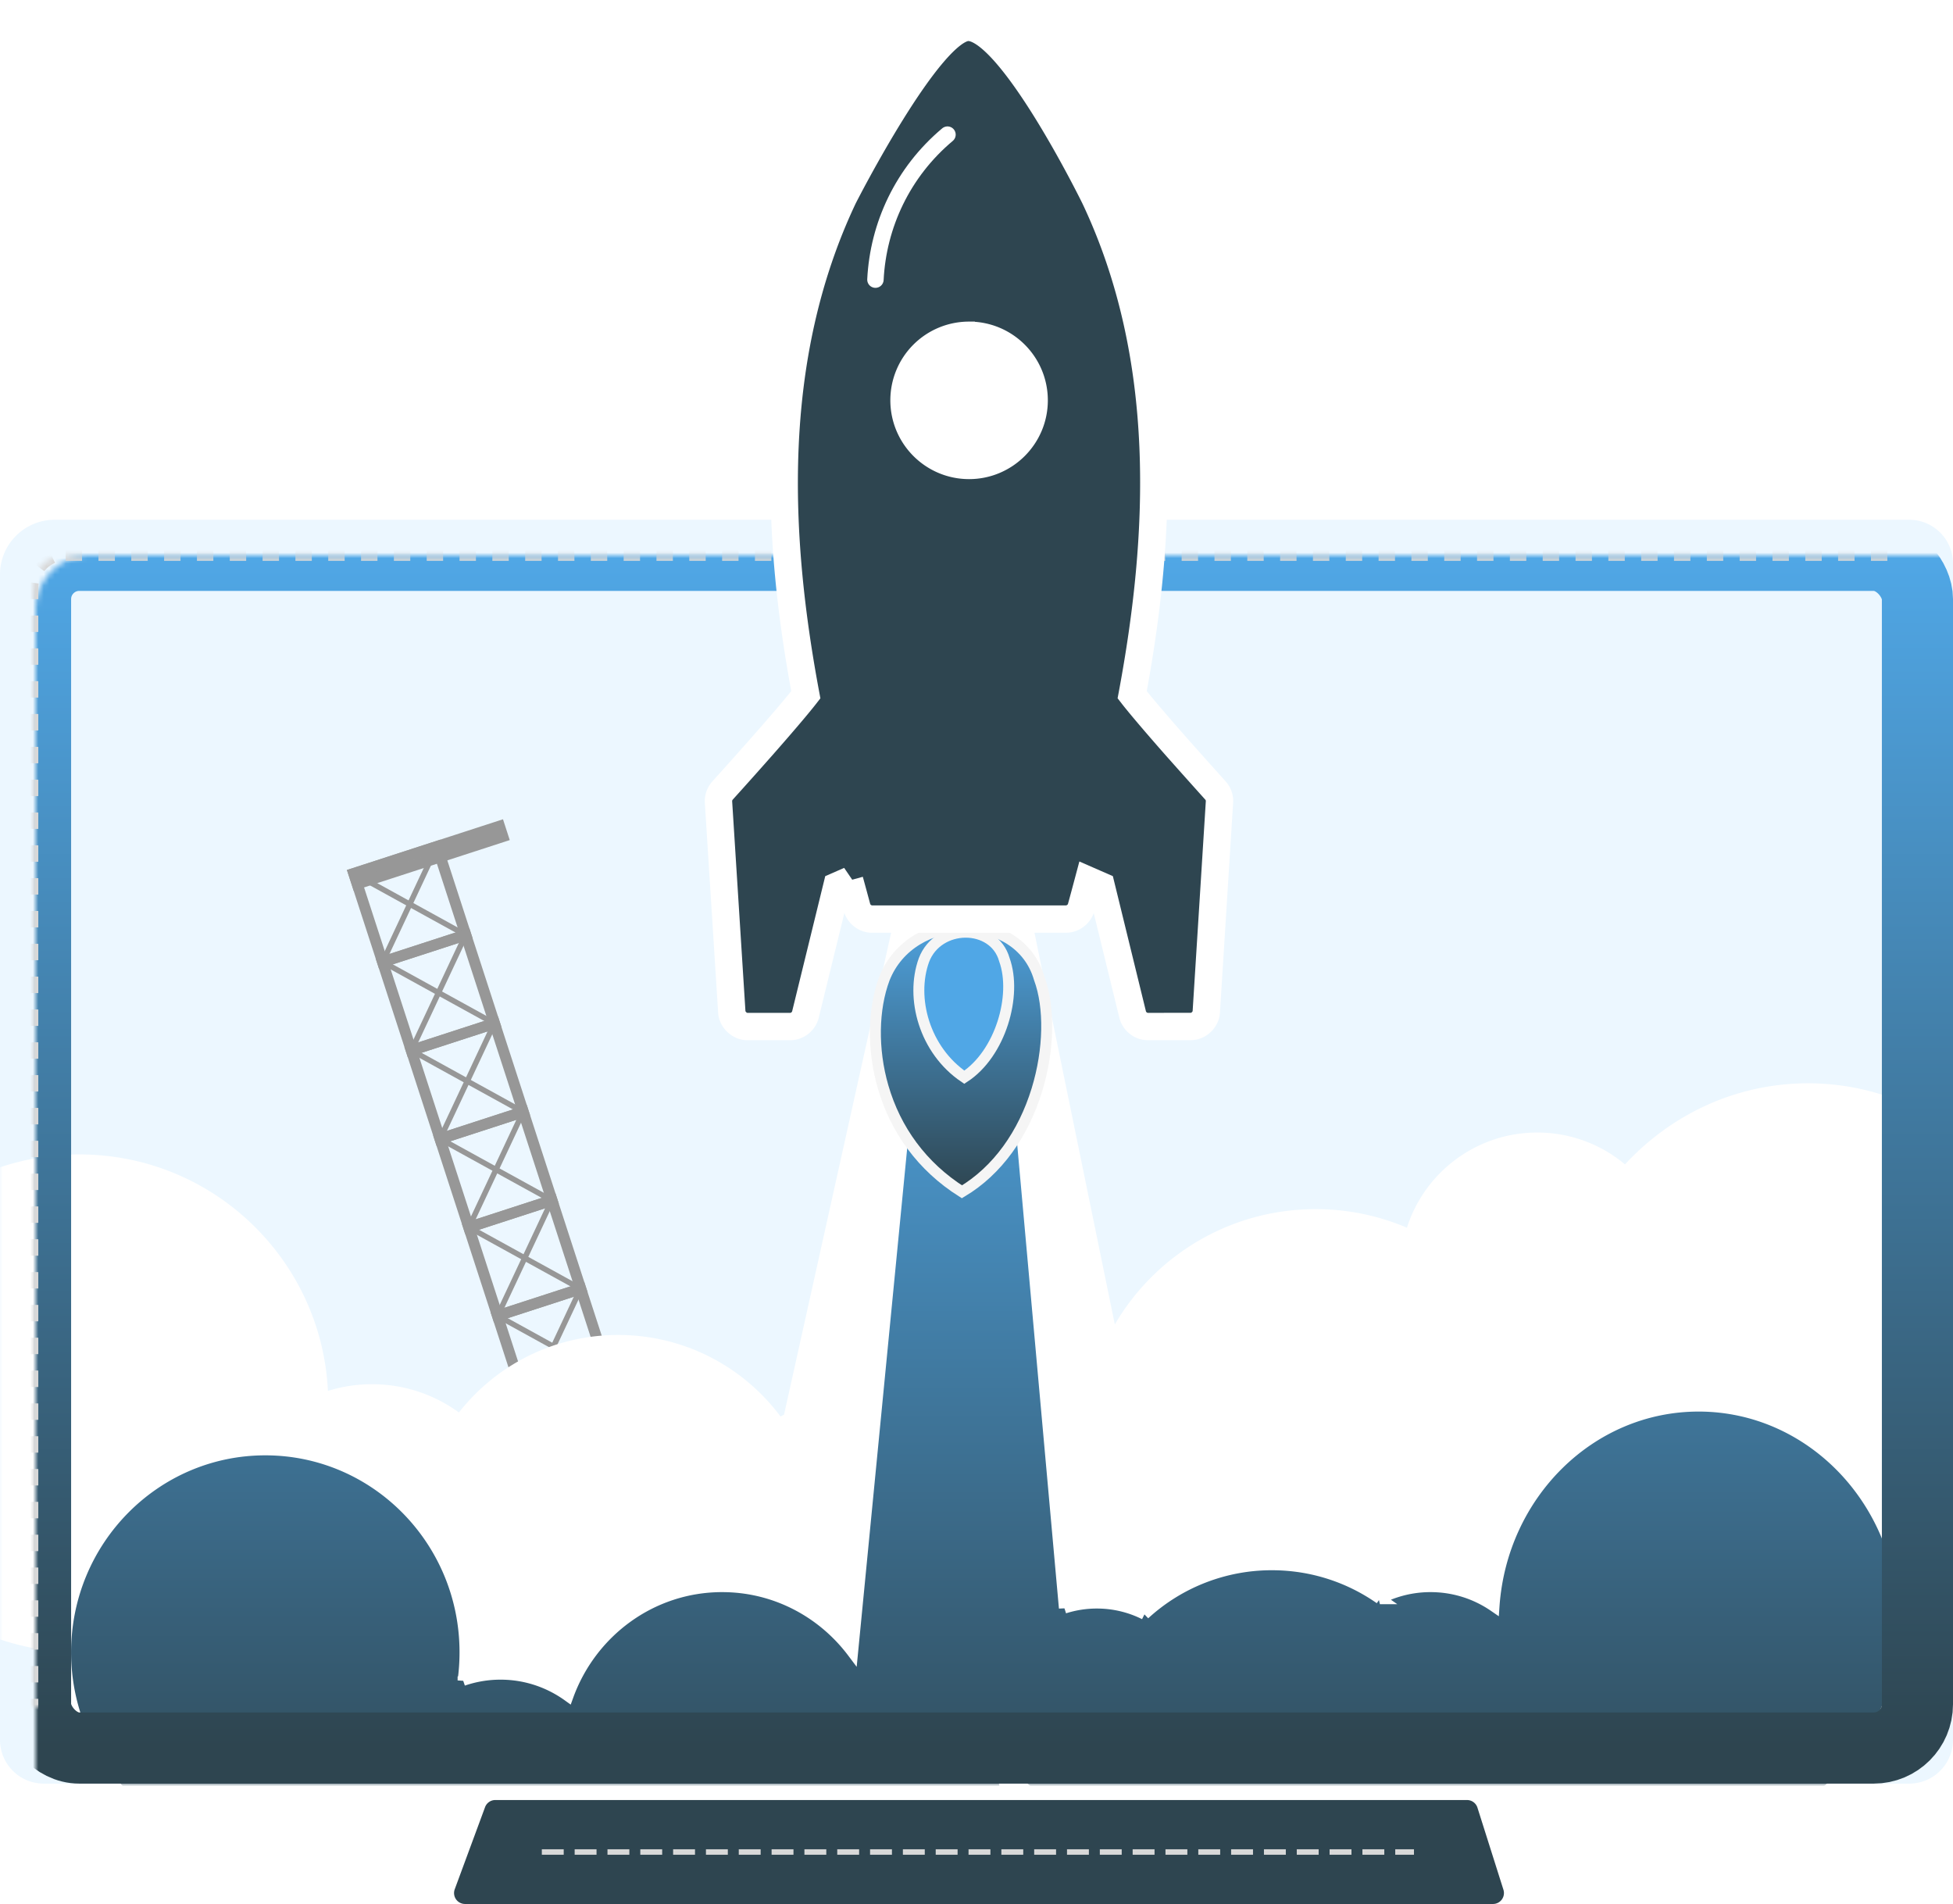 <svg xmlns="http://www.w3.org/2000/svg" xmlns:xlink="http://www.w3.org/1999/xlink" width="357" height="348" viewBox="0 0 357 348">
    <defs>
        <path id="b" d="M10 0h339a8 8 0 0 1 8 8v215a8 8 0 0 1-8 8H8a8 8 0 0 1-8-8V10C0 4.477 4.477 0 10 0z"/>
        <linearGradient id="d" x1="50%" x2="50%" y1="0%" y2="93.184%">
            <stop offset="0%" stop-color="#50A7E6"/>
            <stop offset="100%" stop-color="#2E4550"/>
        </linearGradient>
        <linearGradient id="e" x1="50%" x2="50%" y1="0%" y2="100%">
            <stop offset="0%" stop-color="#50A7E6"/>
            <stop offset="100%" stop-color="#2E4550"/>
        </linearGradient>
        <rect id="a" width="346" height="217" x="6" y="6.5" rx="6"/>
        <mask id="f" width="346" height="217" x="0" y="0" fill="#fff">
            <use xlink:href="#a"/>
        </mask>
        <linearGradient id="g" x1="50%" x2="50%" y1="0%" y2="100%">
            <stop offset="0%" stop-color="#50A7E6"/>
            <stop offset="100%" stop-color="#2E4550"/>
        </linearGradient>
        <path id="i" d="M119.164 9.336C88.547 20.287 66.641 44.517 50.057 68.747c-2.584.325-7.787.719-12.75 1.027a905.2 905.2 0 0 1-10.388.582 2.932 2.932 0 0 0-2.003.958l-25.414 28.85c-.942 1.078-.89 2.892.12 3.901l5.561 5.562c.89.89 2.396 1.06 3.475.41l20.708-12.56 2.362.925a834.778 834.778 0 0 1-2.567 4.483c-.6 1.078-.411 2.532.462 3.405l25.09 25.085c.872.873 2.344 1.079 3.422.463 1.455-.822 2.96-1.695 4.467-2.567l.924 2.361-12.562 20.705c-.65 1.078-.48 2.584.41 3.474l5.563 5.561c1.01 1.01 2.824 1.078 3.902.12l28.837-25.428a2.864 2.864 0 0 0 .959-2.002s.257-4.894.582-10.387c.308-4.962.701-10.164 1.027-12.748 24.233-16.598 48.484-38.484 59.42-69.096.137-.394 11.188-32.808 5.653-38.342-4.944-4.944-37.76 5.71-38.153 5.847zm-1.54 34.052c4.638 4.637 4.655 12.166 0 16.82-4.638 4.638-12.185 4.638-16.823 0-4.638-4.637-4.638-12.166 0-16.82a11.88 11.88 0 0 1 16.823 0z"/>
        <filter id="h" width="111.8%" height="111.8%" x="-5.9%" y="-4.6%" filterUnits="objectBoundingBox">
            <feMorphology in="SourceAlpha" operator="dilate" radius="2.5" result="shadowSpreadOuter1"/>
            <feOffset dy="2" in="shadowSpreadOuter1" result="shadowOffsetOuter1"/>
            <feGaussianBlur in="shadowOffsetOuter1" result="shadowBlurOuter1" stdDeviation="2"/>
            <feComposite in="shadowBlurOuter1" in2="SourceAlpha" operator="out" result="shadowBlurOuter1"/>
            <feColorMatrix in="shadowBlurOuter1" values="0 0 0 0 0 0 0 0 0 0 0 0 0 0 0 0 0 0 0.15 0"/>
        </filter>
    </defs>
    <g fill="none" fill-rule="evenodd">
        <g transform="translate(0 95)">
            <mask id="c" fill="#fff">
                <use xlink:href="#b"/>
            </mask>
            <use fill="#ECF7FF" xlink:href="#b"/>
            <g stroke="#979797" mask="url(#c)">
                <path stroke-linecap="square" d="M79.568 60.34l-9.322 19.852M65.302 64.975l19.21 10.582"/>
                <path stroke-width="2" d="M64.672 64.654L79.89 59.71l5.253 16.168-15.217 4.944z"/>
                <path stroke-linecap="square" d="M84.821 76.508L75.5 96.36M70.555 81.143l19.21 10.582"/>
                <path stroke-width="2" d="M69.925 80.822l15.217-4.944 5.254 16.168-15.217 4.944z"/>
                <path stroke-linecap="square" d="M90.075 92.676l-9.322 19.852M75.809 97.311l19.21 10.582"/>
                <path stroke-width="2" d="M75.179 96.99l15.217-4.944 5.253 16.168-15.217 4.944z"/>
                <g>
                    <path stroke-linecap="square" d="M95.328 108.844l-9.322 19.852M81.062 113.48l19.21 10.58"/>
                    <path stroke-width="2" d="M80.432 113.158l15.217-4.944 5.253 16.168-15.217 4.944z"/>
                </g>
                <g>
                    <path stroke-linecap="square" d="M100.581 125.012l-9.321 19.852M86.315 129.647l19.21 10.582"/>
                    <path stroke-width="2" d="M85.685 129.326l15.217-4.944 5.253 16.168-15.217 4.944z"/>
                </g>
                <g>
                    <path stroke-linecap="square" d="M105.834 141.18l-9.321 19.852M91.569 145.815l19.21 10.582"/>
                    <path stroke-width="2" d="M90.938 145.494l15.217-4.944 5.254 16.168-15.217 4.944z"/>
                </g>
                <g>
                    <path stroke-linecap="square" d="M111.088 157.348l-9.322 19.852M96.822 161.983l19.21 10.582"/>
                    <path stroke-width="2" d="M96.192 161.662l15.217-4.944 5.253 16.168-15.217 4.944z"/>
                </g>
                <g>
                    <path stroke-linecap="square" d="M116.341 173.516l-9.322 19.852M102.075 178.151l19.21 10.582"/>
                    <path stroke-width="2" d="M101.445 177.83l15.217-4.944 5.253 16.168-15.217 4.944z"/>
                </g>
                <path stroke-width="2" d="M64.672 64.654l26.63-8.652.618 1.902-26.63 8.653z"/>
            </g>
            <path fill="#FFF" d="M203.785 147.079C211.158 134.469 224.84 126 240.5 126c5.92 0 11.557 1.21 16.677 3.397C260.394 119.307 269.844 112 281 112a24.9 24.9 0 0 1 16.039 5.822C305.495 108.684 317.36 103 330.5 103c25.681 0 46.5 21.714 46.5 48.5S356.181 200 330.5 200a44.72 44.72 0 0 1-18.949-4.196C307.521 204.202 298.938 210 289 210c-8.171 0-15.427-3.92-19.988-9.982-7.54 6.825-17.54 10.982-28.512 10.982a42.304 42.304 0 0 1-24.167-7.535A23.902 23.902 0 0 1 201 209c-10 0-18.573-6.117-22.179-14.813C175.561 204.513 165.904 212 154.5 212a25.385 25.385 0 0 1-12.364-3.192C135.363 217.448 124.83 223 113 223c-12.407 0-23.388-6.107-30.101-15.48A26.874 26.874 0 0 1 68 212c-10.796 0-20.113-6.337-24.433-15.494A45.315 45.315 0 0 1 14.5 207c-25.129 0-45.5-20.371-45.5-45.5S-10.629 116 14.5 116c24.365 0 44.257 19.152 45.444 43.222A26.99 26.99 0 0 1 68 158a26.878 26.878 0 0 1 15.885 5.165C90.66 154.54 101.182 149 113 149c12.15 0 22.932 5.856 29.678 14.9.21-.11.424-.218.638-.323L163 75h26l14.785 72.079z" mask="url(#c)"/>
            <path fill="url(#d)" stroke="#FFF" stroke-width="2" d="M194.565 198.92a19.489 19.489 0 0 1 5.935-.92c3.13 0 6.088.737 8.71 2.048A34.376 34.376 0 0 1 232.5 191c7.343 0 14.15 2.294 19.743 6.204A20.414 20.414 0 0 1 261.5 195c4.306 0 8.301 1.327 11.6 3.595C274.512 178.136 290.717 162 310.5 162c20.71 0 37.5 17.685 37.5 39.5S331.21 241 310.5 241c-6.78 0-13.139-1.895-18.627-5.21-1.138 10.244-9.825 18.21-20.373 18.21a20.423 20.423 0 0 1-13.596-5.157C251.598 255.702 242.551 260 232.5 260c-15.024 0-27.805-9.604-32.54-23.007-7.492-.204-13.93-4.634-17.015-10.993h-.966a20.918 20.918 0 0 1 2.021 9c0 11.598-9.402 21-21 21a20.922 20.922 0 0 1-14.012-5.358A29.522 29.522 0 0 1 132 256c-9.09 0-17.235-4.11-22.737-10.602C105.391 251.195 98.88 255 91.5 255c-10.649 0-19.49-7.922-21.2-18.32-6.084 4.598-13.628 7.32-21.8 7.32-20.158 0-36.5-16.565-36.5-37s16.342-37 36.5-37S85 186.565 85 207c0 1.744-.119 3.46-.35 5.14A21.033 21.033 0 0 1 91.5 211c4.589 0 8.842 1.471 12.333 3.977C108.05 203.317 119.07 195 132 195c9.725 0 18.37 4.705 23.851 11.997L168.711 75h14.71l11.144 123.92z" mask="url(#c)"/>
            <rect width="344" height="218" x="6.5" y="6.5" stroke="url(#e)" stroke-width="13" mask="url(#c)" rx="8"/>
            <g stroke="#D8D8D8" stroke-dasharray="3" stroke-width="2" mask="url(#c)">
                <use mask="url(#f)" xlink:href="#a"/>
            </g>
        </g>
        <g stroke="#F5F5F5" stroke-width="2">
            <path fill="url(#g)" d="M25.652 190.892c-2.049 5.494-2.227 12.86-.225 19.763 2.274 7.843 7.111 14.56 14.41 19.178 6.505-3.88 11.225-10.561 13.706-18.644 2.253-7.343 2.368-15.149.42-20.375-3.648-12.585-23.361-12.588-28.311.078z" transform="translate(136 -12)"/>
            <path fill="#50A7E6" d="M168.89 175.485c-2.502 6.923.08 16.457 7.382 21.406 6.613-4.302 9.68-14.97 7.326-21.482-1.887-6.712-12.13-6.714-14.708.076z"/>
        </g>
        <path fill="#FFB817" fill-rule="nonzero" d="M177.137 8.185c-1.214 0-2.06.774-2.702 1.583-3.75 4.821-12.343 15.89-17.438 25.175h40.28c-5.094-9.284-13.7-20.342-17.438-25.175-.643-.81-1.488-1.583-2.702-1.583z"/>
        <g fill-rule="nonzero" transform="rotate(-45 168.983 -19.515)">
            <use fill="#000" filter="url(#h)" xlink:href="#i"/>
            <use fill="#2E4550" stroke="#FFF" stroke-width="5" xlink:href="#i"/>
        </g>
        <path stroke="#FFF" stroke-linecap="round" stroke-width="3" d="M173.197 24.606c-8.21 6.888-12.675 16.583-13.171 26.504"/>
        <g>
            <path fill="#2E4550" d="M90.541 329h177.624a2 2 0 0 1 1.907 1.396l4.749 15a2 2 0 0 1-1.907 2.604H85a2 2 0 0 1-1.876-2.693l5.541-15A2 2 0 0 1 90.541 329z"/>
            <path stroke="#D8D8D8" stroke-dasharray="3" stroke-linecap="square" d="M99.544 338.5h158.423"/>
        </g>
    </g>
</svg>
